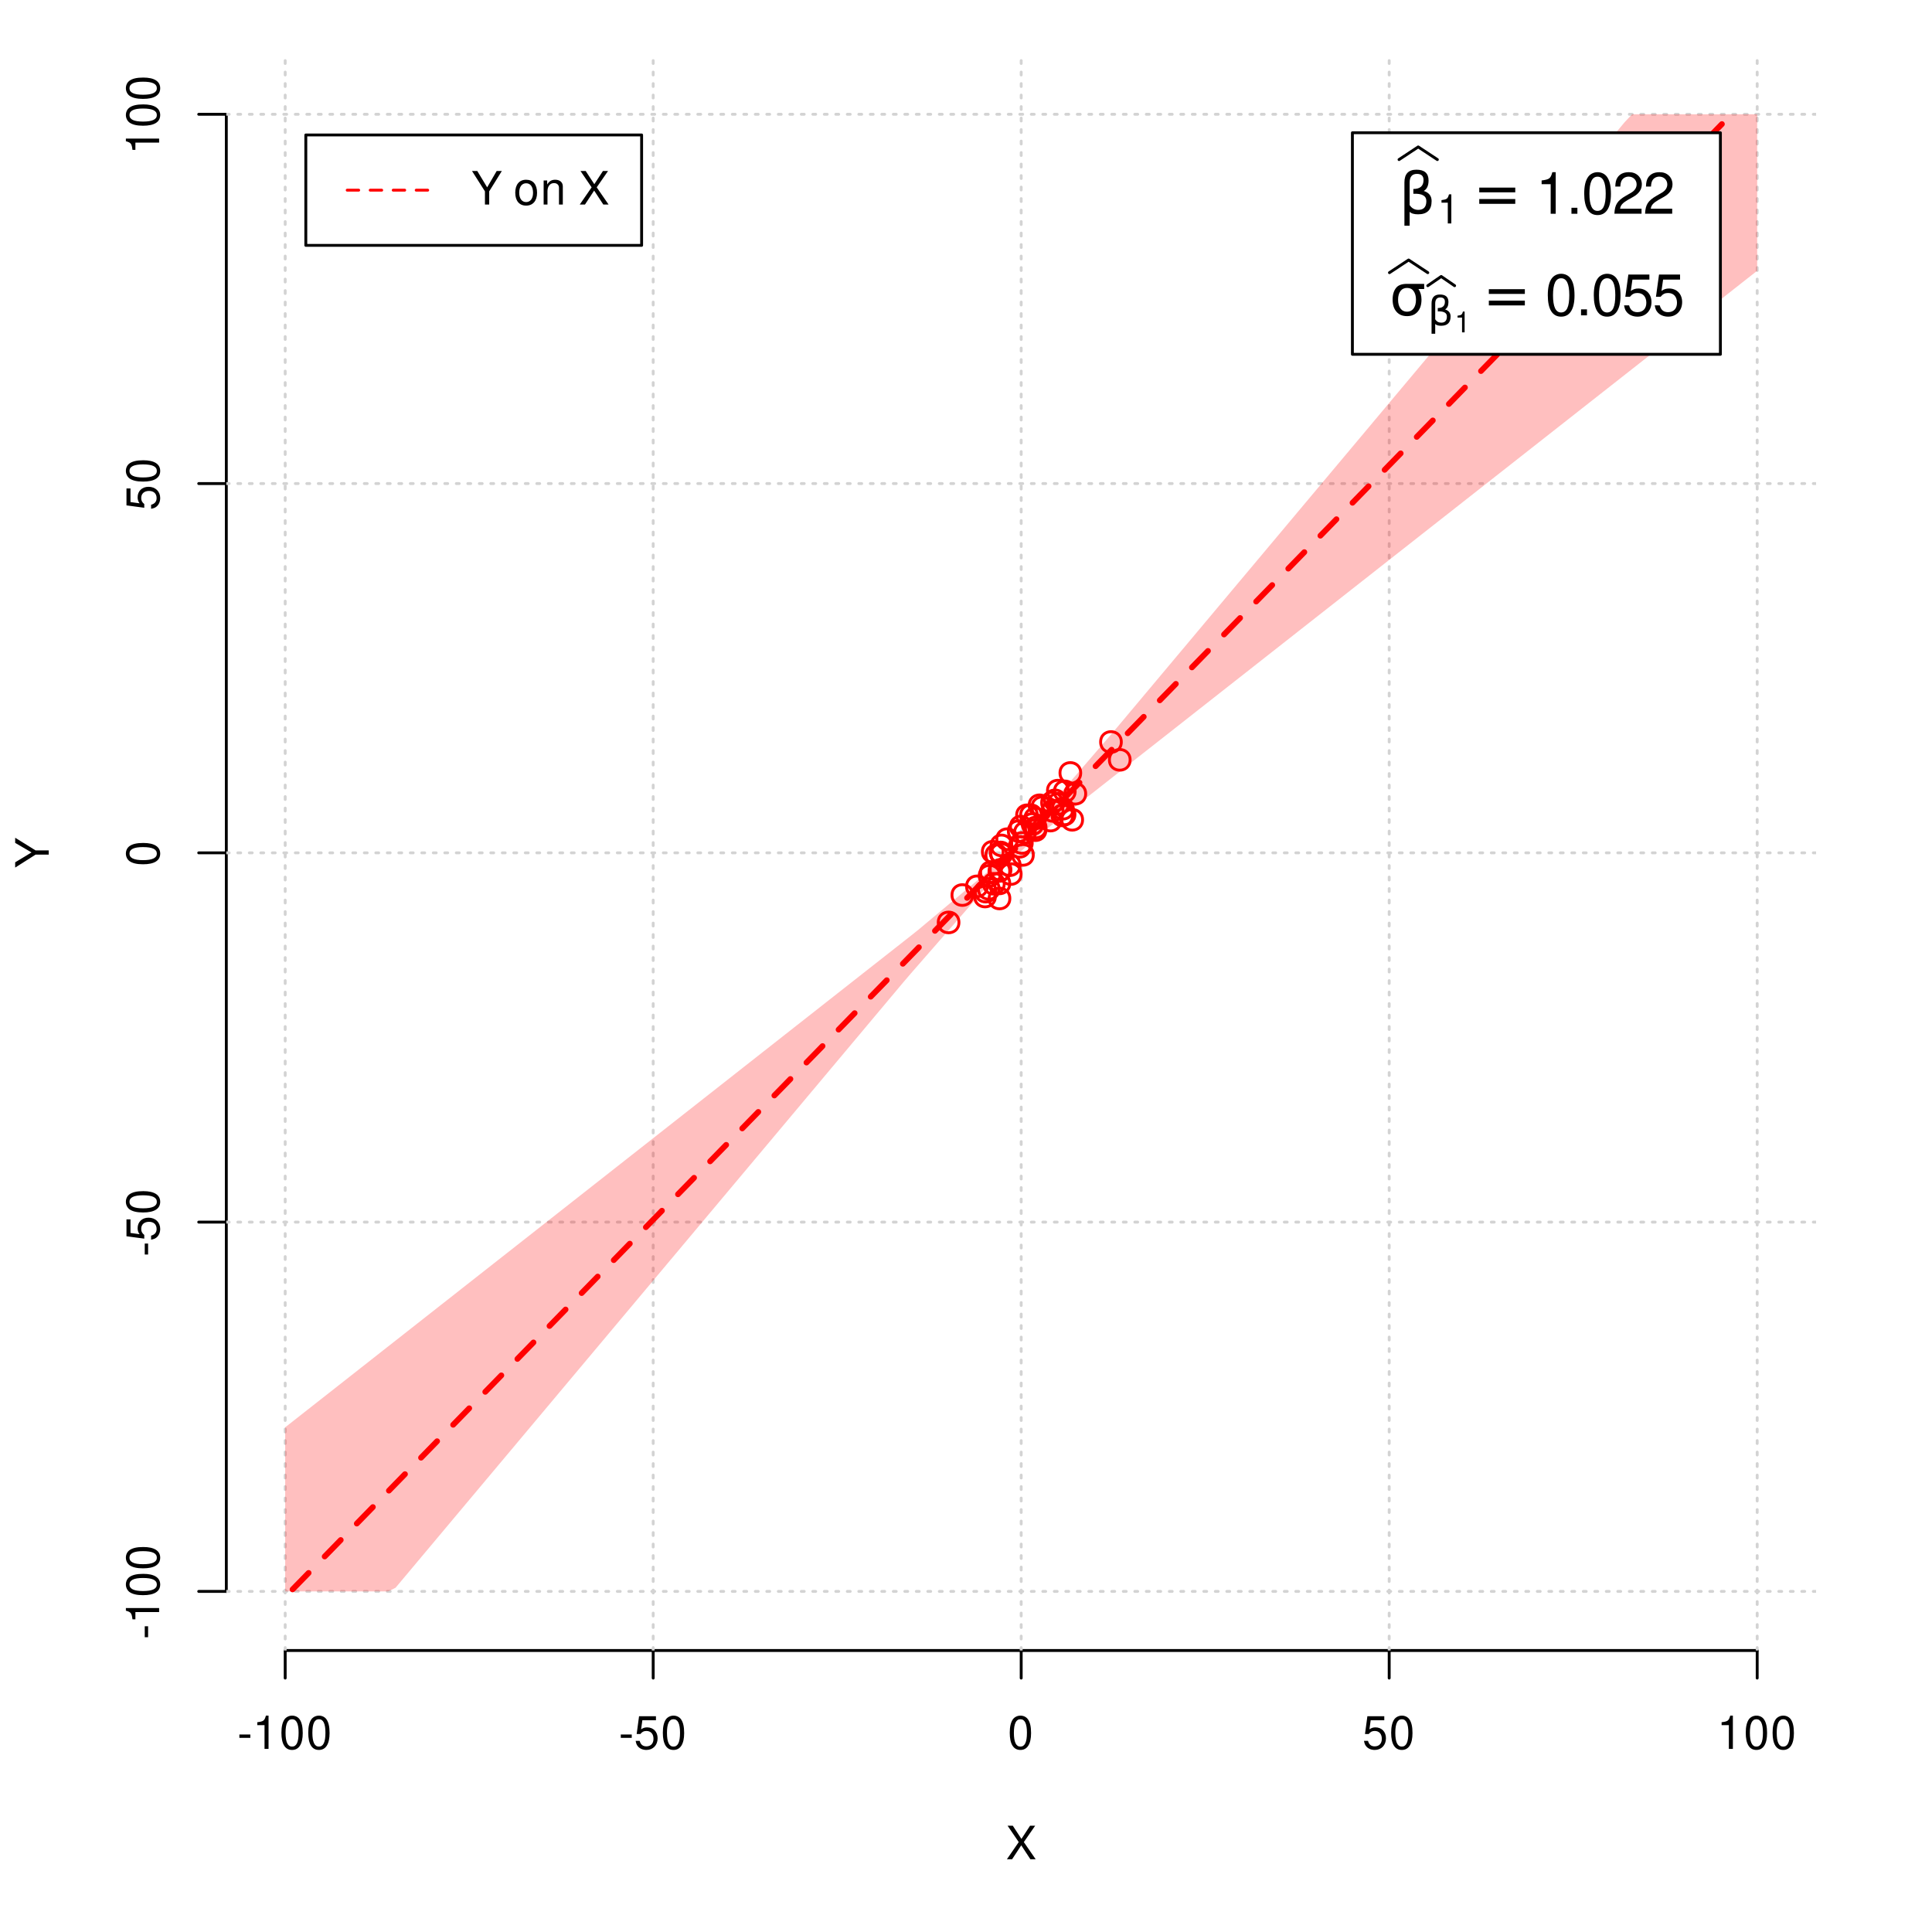 <?xml version="1.0" encoding="UTF-8"?>
<svg xmlns="http://www.w3.org/2000/svg" xmlns:xlink="http://www.w3.org/1999/xlink" width="504pt" height="504pt" viewBox="0 0 504 504" version="1.1">
<defs>
<g>
<symbol overflow="visible" id="glyph0-0">
<path style="stroke:none;" d=""/>
</symbol>
<symbol overflow="visible" id="glyph0-1">
<path style="stroke:none;" d="M 4.688 -4.484 L 7.641 -8.75 L 6.312 -8.75 L 4.062 -5.312 L 1.812 -8.75 L 0.453 -8.75 L 3.359 -4.484 L 0.266 0 L 1.625 0 L 4.016 -3.641 L 6.406 0 L 7.781 0 Z M 4.688 -4.484 "/>
</symbol>
<symbol overflow="visible" id="glyph0-2">
<path style="stroke:none;" d="M 3.406 -3.75 L 0.547 -3.75 L 0.547 -2.875 L 3.406 -2.875 Z M 3.406 -3.75 "/>
</symbol>
<symbol overflow="visible" id="glyph0-3">
<path style="stroke:none;" d="M 3.109 -6.188 L 3.109 0 L 4.156 0 L 4.156 -8.672 L 3.469 -8.672 C 3.094 -7.344 2.859 -7.156 1.219 -6.953 L 1.219 -6.188 Z M 3.109 -6.188 "/>
</symbol>
<symbol overflow="visible" id="glyph0-4">
<path style="stroke:none;" d="M 3.297 -8.672 C 2.516 -8.672 1.781 -8.312 1.344 -7.734 C 0.797 -6.953 0.516 -5.812 0.516 -4.203 C 0.516 -1.266 1.469 0.281 3.297 0.281 C 5.094 0.281 6.078 -1.266 6.078 -4.125 C 6.078 -5.812 5.812 -6.938 5.25 -7.734 C 4.812 -8.328 4.109 -8.672 3.297 -8.672 Z M 3.297 -7.734 C 4.438 -7.734 5 -6.578 5 -4.219 C 5 -1.75 4.453 -0.594 3.281 -0.594 C 2.156 -0.594 1.594 -1.797 1.594 -4.188 C 1.594 -6.578 2.156 -7.734 3.297 -7.734 Z M 3.297 -7.734 "/>
</symbol>
<symbol overflow="visible" id="glyph0-5">
<path style="stroke:none;" d="M 5.719 -8.516 L 1.312 -8.516 L 0.688 -3.875 L 1.656 -3.875 C 2.141 -4.469 2.562 -4.672 3.234 -4.672 C 4.375 -4.672 5.078 -3.891 5.078 -2.625 C 5.078 -1.406 4.375 -0.656 3.219 -0.656 C 2.297 -0.656 1.734 -1.125 1.469 -2.094 L 0.422 -2.094 C 0.562 -1.391 0.688 -1.062 0.938 -0.75 C 1.422 -0.094 2.281 0.281 3.234 0.281 C 4.953 0.281 6.156 -0.969 6.156 -2.766 C 6.156 -4.453 5.047 -5.609 3.406 -5.609 C 2.812 -5.609 2.328 -5.453 1.844 -5.094 L 2.172 -7.469 L 5.719 -7.469 Z M 5.719 -8.516 "/>
</symbol>
<symbol overflow="visible" id="glyph0-6">
<path style="stroke:none;" d="M 4.641 -3.438 L 7.938 -8.75 L 6.594 -8.75 L 4.109 -4.484 L 1.531 -8.75 L 0.156 -8.75 L 3.531 -3.438 L 3.531 0 L 4.641 0 Z M 4.641 -3.438 "/>
</symbol>
<symbol overflow="visible" id="glyph0-7">
<path style="stroke:none;" d=""/>
</symbol>
<symbol overflow="visible" id="glyph0-8">
<path style="stroke:none;" d="M 3.266 -6.469 C 1.484 -6.469 0.438 -5.203 0.438 -3.094 C 0.438 -0.969 1.484 0.281 3.281 0.281 C 5.047 0.281 6.125 -0.984 6.125 -3.047 C 6.125 -5.234 5.094 -6.469 3.266 -6.469 Z M 3.281 -5.547 C 4.406 -5.547 5.078 -4.625 5.078 -3.062 C 5.078 -1.578 4.375 -0.641 3.281 -0.641 C 2.156 -0.641 1.469 -1.578 1.469 -3.094 C 1.469 -4.625 2.156 -5.547 3.281 -5.547 Z M 3.281 -5.547 "/>
</symbol>
<symbol overflow="visible" id="glyph0-9">
<path style="stroke:none;" d="M 0.844 -6.281 L 0.844 0 L 1.844 0 L 1.844 -3.469 C 1.844 -4.75 2.516 -5.594 3.547 -5.594 C 4.344 -5.594 4.844 -5.109 4.844 -4.359 L 4.844 0 L 5.844 0 L 5.844 -4.75 C 5.844 -5.797 5.062 -6.469 3.859 -6.469 C 2.922 -6.469 2.312 -6.109 1.766 -5.234 L 1.766 -6.281 Z M 0.844 -6.281 "/>
</symbol>
<symbol overflow="visible" id="glyph1-0">
<path style="stroke:none;" d=""/>
</symbol>
<symbol overflow="visible" id="glyph1-1">
<path style="stroke:none;" d="M -3.438 -4.641 L -8.75 -7.938 L -8.75 -6.594 L -4.484 -4.109 L -8.75 -1.531 L -8.75 -0.156 L -3.438 -3.531 L 0 -3.531 L 0 -4.641 Z M -3.438 -4.641 "/>
</symbol>
<symbol overflow="visible" id="glyph1-2">
<path style="stroke:none;" d="M -3.75 -3.406 L -3.75 -0.547 L -2.875 -0.547 L -2.875 -3.406 Z M -3.75 -3.406 "/>
</symbol>
<symbol overflow="visible" id="glyph1-3">
<path style="stroke:none;" d="M -6.188 -3.109 L 0 -3.109 L 0 -4.156 L -8.672 -4.156 L -8.672 -3.469 C -7.344 -3.094 -7.156 -2.859 -6.953 -1.219 L -6.188 -1.219 Z M -6.188 -3.109 "/>
</symbol>
<symbol overflow="visible" id="glyph1-4">
<path style="stroke:none;" d="M -8.672 -3.297 C -8.672 -2.516 -8.312 -1.781 -7.734 -1.344 C -6.953 -0.797 -5.812 -0.516 -4.203 -0.516 C -1.266 -0.516 0.281 -1.469 0.281 -3.297 C 0.281 -5.094 -1.266 -6.078 -4.125 -6.078 C -5.812 -6.078 -6.938 -5.812 -7.734 -5.25 C -8.328 -4.812 -8.672 -4.109 -8.672 -3.297 Z M -7.734 -3.297 C -7.734 -4.438 -6.578 -5 -4.219 -5 C -1.75 -5 -0.594 -4.453 -0.594 -3.281 C -0.594 -2.156 -1.797 -1.594 -4.188 -1.594 C -6.578 -1.594 -7.734 -2.156 -7.734 -3.297 Z M -7.734 -3.297 "/>
</symbol>
<symbol overflow="visible" id="glyph1-5">
<path style="stroke:none;" d="M -8.516 -5.719 L -8.516 -1.312 L -3.875 -0.688 L -3.875 -1.656 C -4.469 -2.141 -4.672 -2.562 -4.672 -3.234 C -4.672 -4.375 -3.891 -5.078 -2.625 -5.078 C -1.406 -5.078 -0.656 -4.375 -0.656 -3.219 C -0.656 -2.297 -1.125 -1.734 -2.094 -1.469 L -2.094 -0.422 C -1.391 -0.562 -1.062 -0.688 -0.75 -0.938 C -0.094 -1.422 0.281 -2.281 0.281 -3.234 C 0.281 -4.953 -0.969 -6.156 -2.766 -6.156 C -4.453 -6.156 -5.609 -5.047 -5.609 -3.406 C -5.609 -2.812 -5.453 -2.328 -5.094 -1.844 L -7.469 -2.172 L -7.469 -5.719 Z M -8.516 -5.719 "/>
</symbol>
<symbol overflow="visible" id="glyph2-0">
<path style="stroke:none;" d="M 0.75 2.656 L 0.75 -10.578 L 8.25 -10.578 L 8.25 2.656 Z M 1.594 1.812 L 7.406 1.812 L 7.406 -9.734 L 1.594 -9.734 Z M 1.594 1.812 "/>
</symbol>
<symbol overflow="visible" id="glyph2-1">
<path style="stroke:none;" d="M 2.766 -0.5 L 2.766 3.125 L 1.406 3.125 L 1.406 -8.156 C 1.406 -10.375 2.445 -11.484 4.531 -11.484 C 6.645 -11.484 7.703 -10.547 7.703 -8.672 C 7.703 -7.336 7.285 -6.426 6.453 -5.938 C 7.816 -5.5 8.5 -4.625 8.5 -3.312 C 8.5 -1 7.32 0.156 4.969 0.156 C 3.926 0.156 3.191 -0.062 2.766 -0.5 Z M 2.766 -2.266 C 3.305 -1.422 4.055 -1 5.016 -1 C 6.422 -1 7.125 -1.766 7.125 -3.297 C 7.125 -4.672 5.992 -5.305 3.734 -5.203 L 3.734 -6.453 C 5.504 -6.453 6.391 -7.234 6.391 -8.797 C 6.391 -9.859 5.816 -10.391 4.672 -10.391 C 3.398 -10.391 2.766 -9.629 2.766 -8.109 Z M 2.766 -2.266 "/>
</symbol>
<symbol overflow="visible" id="glyph2-2">
<path style="stroke:none;" d="M 1.594 -6.812 L 10.984 -6.812 L 10.984 -5.578 L 1.594 -5.578 Z M 1.594 -3.828 L 10.984 -3.828 L 10.984 -2.578 L 1.594 -2.578 Z M 1.594 -3.828 "/>
</symbol>
<symbol overflow="visible" id="glyph2-3">
<path style="stroke:none;" d="M 4.594 -7.141 C 3.852 -7.141 3.281 -6.867 2.875 -6.328 C 2.457 -5.766 2.25 -5.02 2.25 -4.094 C 2.25 -3.113 2.457 -2.344 2.875 -1.781 C 3.289 -1.219 3.863 -0.938 4.594 -0.938 C 5.312 -0.938 5.879 -1.219 6.297 -1.781 C 6.711 -2.344 6.922 -3.113 6.922 -4.094 C 6.922 -4.988 6.711 -5.734 6.297 -6.328 C 5.91 -6.867 5.344 -7.141 4.594 -7.141 Z M 4.594 -8.203 L 9.062 -8.203 L 9.062 -6.859 L 7.562 -6.859 C 8.094 -6.098 8.359 -5.176 8.359 -4.094 C 8.359 -2.75 8.023 -1.695 7.359 -0.938 C 6.68 -0.164 5.758 0.219 4.594 0.219 C 3.414 0.219 2.492 -0.164 1.828 -0.938 C 1.16 -1.695 0.828 -2.75 0.828 -4.094 C 0.828 -5.445 1.16 -6.504 1.828 -7.266 C 2.379 -7.891 3.301 -8.203 4.594 -8.203 Z M 4.594 -8.203 "/>
</symbol>
<symbol overflow="visible" id="glyph3-0">
<path style="stroke:none;" d=""/>
</symbol>
<symbol overflow="visible" id="glyph3-1">
<path style="stroke:none;" d="M 2.719 -5.406 L 2.719 0 L 3.641 0 L 3.641 -7.594 L 3.031 -7.594 C 2.703 -6.422 2.5 -6.266 1.078 -6.078 L 1.078 -5.406 Z M 2.719 -5.406 "/>
</symbol>
<symbol overflow="visible" id="glyph4-0">
<path style="stroke:none;" d=""/>
</symbol>
<symbol overflow="visible" id="glyph4-1">
<path style="stroke:none;" d="M 3.891 -7.719 L 3.891 0 L 5.203 0 L 5.203 -10.844 L 4.328 -10.844 C 3.875 -9.188 3.562 -8.953 1.531 -8.688 L 1.531 -7.719 Z M 3.891 -7.719 "/>
</symbol>
<symbol overflow="visible" id="glyph4-2">
<path style="stroke:none;" d="M 2.859 -1.562 L 1.312 -1.562 L 1.312 0 L 2.859 0 Z M 2.859 -1.562 "/>
</symbol>
<symbol overflow="visible" id="glyph4-3">
<path style="stroke:none;" d="M 4.125 -10.844 C 3.141 -10.844 2.234 -10.391 1.688 -9.656 C 0.984 -8.703 0.641 -7.266 0.641 -5.25 C 0.641 -1.594 1.844 0.344 4.125 0.344 C 6.375 0.344 7.609 -1.594 7.609 -5.156 C 7.609 -7.266 7.281 -8.672 6.562 -9.656 C 6.016 -10.406 5.125 -10.844 4.125 -10.844 Z M 4.125 -9.672 C 5.547 -9.672 6.25 -8.219 6.25 -5.281 C 6.25 -2.188 5.562 -0.75 4.094 -0.75 C 2.703 -0.75 2 -2.25 2 -5.234 C 2 -8.219 2.703 -9.672 4.125 -9.672 Z M 4.125 -9.672 "/>
</symbol>
<symbol overflow="visible" id="glyph4-4">
<path style="stroke:none;" d="M 7.594 -1.312 L 2 -1.312 C 2.125 -2.203 2.609 -2.781 3.922 -3.562 L 5.422 -4.406 C 6.906 -5.234 7.672 -6.344 7.672 -7.688 C 7.672 -8.578 7.312 -9.422 6.672 -10 C 6.047 -10.578 5.266 -10.844 4.266 -10.844 C 2.906 -10.844 1.906 -10.359 1.312 -9.438 C 0.938 -8.859 0.781 -8.188 0.75 -7.094 L 2.062 -7.094 C 2.109 -7.828 2.203 -8.266 2.391 -8.625 C 2.734 -9.281 3.422 -9.688 4.219 -9.688 C 5.422 -9.688 6.312 -8.812 6.312 -7.656 C 6.312 -6.781 5.812 -6.031 4.875 -5.484 L 3.5 -4.688 C 1.281 -3.406 0.625 -2.391 0.516 -0.016 L 7.594 -0.016 Z M 7.594 -1.312 "/>
</symbol>
<symbol overflow="visible" id="glyph4-5">
<path style="stroke:none;" d="M 7.141 -10.641 L 1.656 -10.641 L 0.859 -4.844 L 2.062 -4.844 C 2.688 -5.578 3.188 -5.828 4.031 -5.828 C 5.453 -5.828 6.344 -4.859 6.344 -3.281 C 6.344 -1.75 5.453 -0.828 4.016 -0.828 C 2.859 -0.828 2.156 -1.406 1.844 -2.609 L 0.531 -2.609 C 0.703 -1.734 0.859 -1.312 1.172 -0.938 C 1.766 -0.125 2.844 0.344 4.047 0.344 C 6.188 0.344 7.688 -1.219 7.688 -3.469 C 7.688 -5.562 6.297 -7 4.266 -7 C 3.516 -7 2.906 -6.812 2.297 -6.359 L 2.719 -9.328 L 7.141 -9.328 Z M 7.141 -10.641 "/>
</symbol>
<symbol overflow="visible" id="glyph5-0">
<path style="stroke:none;" d="M 0.516 1.859 L 0.516 -7.406 L 5.766 -7.406 L 5.766 1.859 Z M 1.109 1.266 L 5.188 1.266 L 5.188 -6.812 L 1.109 -6.812 Z M 1.109 1.266 "/>
</symbol>
<symbol overflow="visible" id="glyph5-1">
<path style="stroke:none;" d="M 1.938 -0.359 L 1.938 2.188 L 0.984 2.188 L 0.984 -5.703 C 0.984 -7.266 1.711 -8.047 3.172 -8.047 C 4.648 -8.047 5.391 -7.391 5.391 -6.078 C 5.391 -5.141 5.098 -4.5 4.516 -4.156 C 5.473 -3.844 5.953 -3.234 5.953 -2.328 C 5.953 -0.703 5.125 0.109 3.469 0.109 C 2.75 0.109 2.238 -0.047 1.938 -0.359 Z M 1.938 -1.578 C 2.312 -0.992 2.836 -0.703 3.516 -0.703 C 4.492 -0.703 4.984 -1.238 4.984 -2.312 C 4.984 -3.27 4.191 -3.711 2.609 -3.641 L 2.609 -4.516 C 3.848 -4.516 4.469 -5.062 4.469 -6.156 C 4.469 -6.906 4.066 -7.281 3.266 -7.281 C 2.379 -7.281 1.938 -6.742 1.938 -5.672 Z M 1.938 -1.578 "/>
</symbol>
<symbol overflow="visible" id="glyph6-0">
<path style="stroke:none;" d=""/>
</symbol>
<symbol overflow="visible" id="glyph6-1">
<path style="stroke:none;" d="M 1.938 -3.859 L 1.938 0 L 2.609 0 L 2.609 -5.422 L 2.172 -5.422 C 1.938 -4.594 1.781 -4.484 0.766 -4.344 L 0.766 -3.859 Z M 1.938 -3.859 "/>
</symbol>
</g>
<clipPath id="clip1">
  <path d="M 74 14.398 L 75 14.398 L 75 430.559 L 74 430.559 Z M 74 14.398 "/>
</clipPath>
<clipPath id="clip2">
  <path d="M 170 14.398 L 171 14.398 L 171 430.559 L 170 430.559 Z M 170 14.398 "/>
</clipPath>
<clipPath id="clip3">
  <path d="M 266 14.398 L 267 14.398 L 267 430.559 L 266 430.559 Z M 266 14.398 "/>
</clipPath>
<clipPath id="clip4">
  <path d="M 362 14.398 L 363 14.398 L 363 430.559 L 362 430.559 Z M 362 14.398 "/>
</clipPath>
<clipPath id="clip5">
  <path d="M 458 14.398 L 459 14.398 L 459 430.559 L 458 430.559 Z M 458 14.398 "/>
</clipPath>
<clipPath id="clip6">
  <path d="M 59.039 414 L 473.758 414 L 473.758 416 L 59.039 416 Z M 59.039 414 "/>
</clipPath>
<clipPath id="clip7">
  <path d="M 59.039 318 L 473.758 318 L 473.758 320 L 59.039 320 Z M 59.039 318 "/>
</clipPath>
<clipPath id="clip8">
  <path d="M 59.039 222 L 473.758 222 L 473.758 223 L 59.039 223 Z M 59.039 222 "/>
</clipPath>
<clipPath id="clip9">
  <path d="M 59.039 125 L 473.758 125 L 473.758 127 L 59.039 127 Z M 59.039 125 "/>
</clipPath>
<clipPath id="clip10">
  <path d="M 59.039 29 L 473.758 29 L 473.758 31 L 59.039 31 Z M 59.039 29 "/>
</clipPath>
</defs>
<g id="surface1231">
<rect x="0" y="0" width="504" height="504" style="fill:rgb(100%,100%,100%);fill-opacity:1;stroke:none;"/>
<g style="fill:rgb(0%,0%,0%);fill-opacity:1;">
  <use xlink:href="#glyph0-1" x="262.398" y="485.029"/>
</g>
<g style="fill:rgb(0%,0%,0%);fill-opacity:1;">
  <use xlink:href="#glyph1-1" x="12.709" y="226.48"/>
</g>
<path style="fill:none;stroke-width:0.75;stroke-linecap:round;stroke-linejoin:round;stroke:rgb(0%,0%,0%);stroke-opacity:1;stroke-miterlimit:10;" d="M 74.398 430.559 L 458.398 430.559 "/>
<path style="fill:none;stroke-width:0.75;stroke-linecap:round;stroke-linejoin:round;stroke:rgb(0%,0%,0%);stroke-opacity:1;stroke-miterlimit:10;" d="M 74.398 430.559 L 74.398 437.762 "/>
<path style="fill:none;stroke-width:0.75;stroke-linecap:round;stroke-linejoin:round;stroke:rgb(0%,0%,0%);stroke-opacity:1;stroke-miterlimit:10;" d="M 170.398 430.559 L 170.398 437.762 "/>
<path style="fill:none;stroke-width:0.75;stroke-linecap:round;stroke-linejoin:round;stroke:rgb(0%,0%,0%);stroke-opacity:1;stroke-miterlimit:10;" d="M 266.398 430.559 L 266.398 437.762 "/>
<path style="fill:none;stroke-width:0.75;stroke-linecap:round;stroke-linejoin:round;stroke:rgb(0%,0%,0%);stroke-opacity:1;stroke-miterlimit:10;" d="M 362.398 430.559 L 362.398 437.762 "/>
<path style="fill:none;stroke-width:0.75;stroke-linecap:round;stroke-linejoin:round;stroke:rgb(0%,0%,0%);stroke-opacity:1;stroke-miterlimit:10;" d="M 458.398 430.559 L 458.398 437.762 "/>
<g style="fill:rgb(0%,0%,0%);fill-opacity:1;">
  <use xlink:href="#glyph0-2" x="61.898" y="456.229"/>
  <use xlink:href="#glyph0-3" x="65.898" y="456.229"/>
  <use xlink:href="#glyph0-4" x="72.898" y="456.229"/>
  <use xlink:href="#glyph0-4" x="79.898" y="456.229"/>
</g>
<g style="fill:rgb(0%,0%,0%);fill-opacity:1;">
  <use xlink:href="#glyph0-2" x="161.398" y="456.229"/>
  <use xlink:href="#glyph0-5" x="165.398" y="456.229"/>
  <use xlink:href="#glyph0-4" x="172.398" y="456.229"/>
</g>
<g style="fill:rgb(0%,0%,0%);fill-opacity:1;">
  <use xlink:href="#glyph0-4" x="262.898" y="456.229"/>
</g>
<g style="fill:rgb(0%,0%,0%);fill-opacity:1;">
  <use xlink:href="#glyph0-5" x="355.398" y="456.229"/>
  <use xlink:href="#glyph0-4" x="362.398" y="456.229"/>
</g>
<g style="fill:rgb(0%,0%,0%);fill-opacity:1;">
  <use xlink:href="#glyph0-3" x="447.898" y="456.229"/>
  <use xlink:href="#glyph0-4" x="454.898" y="456.229"/>
  <use xlink:href="#glyph0-4" x="461.898" y="456.229"/>
</g>
<path style="fill:none;stroke-width:0.75;stroke-linecap:round;stroke-linejoin:round;stroke:rgb(0%,0%,0%);stroke-opacity:1;stroke-miterlimit:10;" d="M 59.039 415.148 L 59.039 29.812 "/>
<path style="fill:none;stroke-width:0.75;stroke-linecap:round;stroke-linejoin:round;stroke:rgb(0%,0%,0%);stroke-opacity:1;stroke-miterlimit:10;" d="M 59.039 415.148 L 51.84 415.148 "/>
<path style="fill:none;stroke-width:0.75;stroke-linecap:round;stroke-linejoin:round;stroke:rgb(0%,0%,0%);stroke-opacity:1;stroke-miterlimit:10;" d="M 59.039 318.812 L 51.84 318.812 "/>
<path style="fill:none;stroke-width:0.75;stroke-linecap:round;stroke-linejoin:round;stroke:rgb(0%,0%,0%);stroke-opacity:1;stroke-miterlimit:10;" d="M 59.039 222.48 L 51.84 222.48 "/>
<path style="fill:none;stroke-width:0.75;stroke-linecap:round;stroke-linejoin:round;stroke:rgb(0%,0%,0%);stroke-opacity:1;stroke-miterlimit:10;" d="M 59.039 126.148 L 51.84 126.148 "/>
<path style="fill:none;stroke-width:0.75;stroke-linecap:round;stroke-linejoin:round;stroke:rgb(0%,0%,0%);stroke-opacity:1;stroke-miterlimit:10;" d="M 59.039 29.812 L 51.84 29.812 "/>
<g style="fill:rgb(0%,0%,0%);fill-opacity:1;">
  <use xlink:href="#glyph1-2" x="41.51" y="427.648"/>
  <use xlink:href="#glyph1-3" x="41.51" y="423.648"/>
  <use xlink:href="#glyph1-4" x="41.51" y="416.648"/>
  <use xlink:href="#glyph1-4" x="41.51" y="409.648"/>
</g>
<g style="fill:rgb(0%,0%,0%);fill-opacity:1;">
  <use xlink:href="#glyph1-2" x="41.51" y="327.812"/>
  <use xlink:href="#glyph1-5" x="41.51" y="323.812"/>
  <use xlink:href="#glyph1-4" x="41.51" y="316.812"/>
</g>
<g style="fill:rgb(0%,0%,0%);fill-opacity:1;">
  <use xlink:href="#glyph1-4" x="41.51" y="225.98"/>
</g>
<g style="fill:rgb(0%,0%,0%);fill-opacity:1;">
  <use xlink:href="#glyph1-5" x="41.51" y="133.148"/>
  <use xlink:href="#glyph1-4" x="41.51" y="126.148"/>
</g>
<g style="fill:rgb(0%,0%,0%);fill-opacity:1;">
  <use xlink:href="#glyph1-3" x="41.51" y="40.312"/>
  <use xlink:href="#glyph1-4" x="41.51" y="33.312"/>
  <use xlink:href="#glyph1-4" x="41.51" y="26.312"/>
</g>
<g clip-path="url(#clip1)" clip-rule="nonzero">
<path style="fill:none;stroke-width:0.75;stroke-linecap:round;stroke-linejoin:round;stroke:rgb(82.745%,82.745%,82.745%);stroke-opacity:1;stroke-dasharray:0.75,2.25;stroke-miterlimit:10;" d="M 74.398 430.559 L 74.398 14.398 "/>
</g>
<g clip-path="url(#clip2)" clip-rule="nonzero">
<path style="fill:none;stroke-width:0.75;stroke-linecap:round;stroke-linejoin:round;stroke:rgb(82.745%,82.745%,82.745%);stroke-opacity:1;stroke-dasharray:0.75,2.25;stroke-miterlimit:10;" d="M 170.398 430.559 L 170.398 14.398 "/>
</g>
<g clip-path="url(#clip3)" clip-rule="nonzero">
<path style="fill:none;stroke-width:0.75;stroke-linecap:round;stroke-linejoin:round;stroke:rgb(82.745%,82.745%,82.745%);stroke-opacity:1;stroke-dasharray:0.75,2.25;stroke-miterlimit:10;" d="M 266.398 430.559 L 266.398 14.398 "/>
</g>
<g clip-path="url(#clip4)" clip-rule="nonzero">
<path style="fill:none;stroke-width:0.75;stroke-linecap:round;stroke-linejoin:round;stroke:rgb(82.745%,82.745%,82.745%);stroke-opacity:1;stroke-dasharray:0.75,2.25;stroke-miterlimit:10;" d="M 362.398 430.559 L 362.398 14.398 "/>
</g>
<g clip-path="url(#clip5)" clip-rule="nonzero">
<path style="fill:none;stroke-width:0.75;stroke-linecap:round;stroke-linejoin:round;stroke:rgb(82.745%,82.745%,82.745%);stroke-opacity:1;stroke-dasharray:0.75,2.25;stroke-miterlimit:10;" d="M 458.398 430.559 L 458.398 14.398 "/>
</g>
<g clip-path="url(#clip6)" clip-rule="nonzero">
<path style="fill:none;stroke-width:0.75;stroke-linecap:round;stroke-linejoin:round;stroke:rgb(82.745%,82.745%,82.745%);stroke-opacity:1;stroke-dasharray:0.75,2.25;stroke-miterlimit:10;" d="M 59.039 415.148 L 473.762 415.148 "/>
</g>
<g clip-path="url(#clip7)" clip-rule="nonzero">
<path style="fill:none;stroke-width:0.75;stroke-linecap:round;stroke-linejoin:round;stroke:rgb(82.745%,82.745%,82.745%);stroke-opacity:1;stroke-dasharray:0.75,2.25;stroke-miterlimit:10;" d="M 59.039 318.812 L 473.762 318.812 "/>
</g>
<g clip-path="url(#clip8)" clip-rule="nonzero">
<path style="fill:none;stroke-width:0.75;stroke-linecap:round;stroke-linejoin:round;stroke:rgb(82.745%,82.745%,82.745%);stroke-opacity:1;stroke-dasharray:0.75,2.25;stroke-miterlimit:10;" d="M 59.039 222.48 L 473.762 222.48 "/>
</g>
<g clip-path="url(#clip9)" clip-rule="nonzero">
<path style="fill:none;stroke-width:0.75;stroke-linecap:round;stroke-linejoin:round;stroke:rgb(82.745%,82.745%,82.745%);stroke-opacity:1;stroke-dasharray:0.75,2.25;stroke-miterlimit:10;" d="M 59.039 126.148 L 473.762 126.148 "/>
</g>
<g clip-path="url(#clip10)" clip-rule="nonzero">
<path style="fill:none;stroke-width:0.75;stroke-linecap:round;stroke-linejoin:round;stroke:rgb(82.745%,82.745%,82.745%);stroke-opacity:1;stroke-dasharray:0.75,2.25;stroke-miterlimit:10;" d="M 59.039 29.812 L 473.762 29.812 "/>
</g>
<path style=" stroke:none;fill-rule:nonzero;fill:rgb(100%,0%,0%);fill-opacity:0.251;" d="M 74.398 415.148 L 74.398 372.344 L 76.32 370.836 L 78.238 369.324 L 80.16 367.816 L 82.078 366.309 L 85.922 363.293 L 87.84 361.785 L 89.762 360.273 L 91.68 358.766 L 93.602 357.258 L 95.52 355.75 L 97.441 354.242 L 99.359 352.73 L 101.281 351.223 L 103.199 349.715 L 105.121 348.207 L 107.039 346.699 L 108.961 345.191 L 110.879 343.68 L 112.801 342.172 L 114.719 340.664 L 116.641 339.156 L 118.559 337.648 L 120.48 336.137 L 122.398 334.629 L 124.32 333.121 L 126.238 331.613 L 128.16 330.105 L 130.078 328.598 L 132 327.086 L 133.922 325.578 L 135.84 324.07 L 137.762 322.562 L 139.68 321.055 L 141.602 319.543 L 143.52 318.035 L 145.441 316.527 L 147.359 315.02 L 149.281 313.512 L 151.199 312 L 153.121 310.492 L 155.039 308.984 L 156.961 307.477 L 158.879 305.969 L 160.801 304.461 L 162.719 302.949 L 164.641 301.441 L 166.559 299.934 L 168.48 298.426 L 170.398 296.918 L 172.32 295.406 L 174.238 293.898 L 176.16 292.391 L 178.078 290.883 L 181.922 287.867 L 183.84 286.355 L 185.762 284.848 L 187.68 283.34 L 189.602 281.832 L 191.52 280.324 L 193.441 278.812 L 195.359 277.305 L 197.281 275.797 L 199.199 274.289 L 201.121 272.781 L 203.039 271.273 L 204.961 269.762 L 206.879 268.254 L 208.801 266.746 L 210.719 265.238 L 212.641 263.73 L 214.559 262.219 L 216.48 260.711 L 218.398 259.203 L 220.32 257.695 L 222.238 256.188 L 224.16 254.676 L 226.078 253.168 L 229.922 250.152 L 231.84 248.645 L 233.762 247.137 L 235.68 245.625 L 237.602 244.117 L 239.52 242.586 L 241.441 240.98 L 243.359 239.375 L 245.281 237.77 L 247.199 236.164 L 249.121 234.559 L 251.039 232.953 L 252.961 231.348 L 254.879 229.742 L 256.801 228.137 L 258.719 226.531 L 260.641 224.656 L 262.559 222.758 L 264.48 220.863 L 266.398 218.777 L 268.32 216.551 L 270.238 214.324 L 272.16 212.102 L 274.078 209.875 L 277.922 205.422 L 279.84 203.195 L 281.762 200.973 L 283.68 198.746 L 285.602 196.52 L 287.52 194.293 L 289.441 192.07 L 291.359 189.824 L 293.281 187.531 L 295.199 185.242 L 297.121 182.953 L 299.039 180.664 L 300.961 178.375 L 302.879 176.086 L 304.801 173.797 L 306.719 171.508 L 308.641 169.219 L 310.559 166.93 L 312.48 164.641 L 314.398 162.348 L 316.32 160.059 L 318.238 157.77 L 320.16 155.48 L 322.078 153.191 L 325.922 148.613 L 327.84 146.324 L 329.762 144.035 L 331.68 141.746 L 333.602 139.457 L 335.52 137.168 L 337.441 134.875 L 339.359 132.586 L 341.281 130.297 L 343.199 128.008 L 345.121 125.719 L 347.039 123.43 L 348.961 121.141 L 350.879 118.852 L 352.801 116.562 L 354.719 114.273 L 356.641 111.984 L 358.559 109.691 L 360.48 107.402 L 362.398 105.113 L 364.32 102.824 L 366.238 100.535 L 368.16 98.246 L 370.078 95.957 L 373.922 91.379 L 375.84 89.09 L 377.762 86.801 L 379.68 84.508 L 381.602 82.219 L 383.52 79.93 L 385.441 77.641 L 387.359 75.352 L 389.281 73.062 L 391.199 70.773 L 393.121 68.484 L 395.039 66.195 L 396.961 63.906 L 398.879 61.617 L 400.801 59.328 L 402.719 57.035 L 404.641 54.746 L 406.559 52.457 L 408.48 50.168 L 410.398 47.879 L 412.32 45.59 L 414.238 43.301 L 416.16 41.012 L 418.078 38.723 L 421.922 34.145 L 423.84 31.852 L 425.762 29.812 L 458.398 29.812 L 458.398 70.637 L 456.48 72.145 L 454.559 73.652 L 452.641 75.164 L 450.719 76.672 L 448.801 78.18 L 446.879 79.688 L 444.961 81.195 L 443.039 82.703 L 441.121 84.215 L 439.199 85.723 L 437.281 87.23 L 435.359 88.738 L 433.441 90.246 L 431.52 91.758 L 429.602 93.266 L 427.68 94.773 L 425.762 96.281 L 423.84 97.789 L 421.922 99.301 L 418.078 102.316 L 416.16 103.824 L 414.238 105.332 L 412.32 106.84 L 410.398 108.352 L 408.48 109.859 L 406.559 111.367 L 404.641 112.875 L 402.719 114.383 L 400.801 115.895 L 398.879 117.402 L 396.961 118.91 L 395.039 120.418 L 393.121 121.926 L 391.199 123.434 L 389.281 124.945 L 387.359 126.453 L 385.441 127.961 L 383.52 129.469 L 381.602 130.977 L 379.68 132.488 L 377.762 133.996 L 375.84 135.504 L 373.922 137.012 L 370.078 140.027 L 368.16 141.539 L 366.238 143.047 L 364.32 144.555 L 362.398 146.062 L 360.48 147.57 L 358.559 149.082 L 356.641 150.59 L 354.719 152.098 L 352.801 153.605 L 350.879 155.113 L 348.961 156.625 L 347.039 158.133 L 345.121 159.641 L 343.199 161.148 L 341.281 162.656 L 339.359 164.164 L 337.441 165.676 L 335.52 167.184 L 333.602 168.691 L 331.68 170.199 L 329.762 171.707 L 327.84 173.219 L 325.922 174.727 L 322.078 177.742 L 320.16 179.25 L 318.238 180.758 L 316.32 182.27 L 314.398 183.777 L 312.48 185.285 L 310.559 186.793 L 308.641 188.301 L 306.719 189.812 L 304.801 191.32 L 302.879 192.828 L 300.961 194.336 L 299.039 195.844 L 297.121 197.352 L 295.199 198.863 L 293.281 200.371 L 291.359 201.879 L 289.441 203.387 L 287.52 204.895 L 285.602 206.406 L 283.68 207.914 L 281.762 209.422 L 279.84 210.93 L 277.922 212.438 L 276 213.949 L 274.078 215.457 L 272.16 216.965 L 270.238 218.527 L 268.32 220.25 L 266.398 222.031 L 264.48 223.895 L 262.559 225.777 L 260.641 227.684 L 258.719 229.781 L 256.801 231.98 L 254.879 234.18 L 252.961 236.379 L 251.039 238.578 L 249.121 240.777 L 247.199 242.977 L 245.281 245.172 L 243.359 247.371 L 241.441 249.57 L 239.52 251.77 L 237.602 253.969 L 235.68 256.215 L 233.762 258.504 L 231.84 260.793 L 229.922 263.082 L 226.078 267.66 L 224.16 269.953 L 222.238 272.242 L 220.32 274.531 L 218.398 276.82 L 216.48 279.109 L 214.559 281.398 L 212.641 283.688 L 210.719 285.977 L 208.801 288.266 L 206.879 290.555 L 204.961 292.844 L 203.039 295.137 L 201.121 297.426 L 199.199 299.715 L 197.281 302.004 L 195.359 304.293 L 193.441 306.582 L 191.52 308.871 L 189.602 311.16 L 187.68 313.449 L 185.762 315.738 L 183.84 318.027 L 181.922 320.316 L 180 322.609 L 178.078 324.898 L 176.16 327.188 L 174.238 329.477 L 172.32 331.766 L 170.398 334.055 L 168.48 336.344 L 166.559 338.633 L 164.641 340.922 L 162.719 343.211 L 160.801 345.5 L 158.879 347.793 L 156.961 350.082 L 155.039 352.371 L 153.121 354.66 L 151.199 356.949 L 149.281 359.238 L 147.359 361.527 L 145.441 363.816 L 143.52 366.105 L 141.602 368.395 L 139.68 370.684 L 137.762 372.973 L 135.84 375.266 L 133.922 377.555 L 130.078 382.133 L 128.16 384.422 L 126.238 386.711 L 124.32 389 L 122.398 391.289 L 120.48 393.578 L 118.559 395.867 L 116.641 398.156 L 114.719 400.449 L 112.801 402.738 L 110.879 405.027 L 108.961 407.316 L 107.039 409.605 L 105.121 411.895 L 103.199 414.184 L 101.281 415.148 Z M 74.398 415.148 "/>
<path style="fill:none;stroke-width:0.75;stroke-linecap:round;stroke-linejoin:round;stroke:rgb(100%,0%,0%);stroke-opacity:1;stroke-miterlimit:10;" d="M 263.414 230.461 C 263.414 234.059 258.016 234.059 258.016 230.461 C 258.016 226.859 263.414 226.859 263.414 230.461 "/>
<path style="fill:none;stroke-width:0.75;stroke-linecap:round;stroke-linejoin:round;stroke:rgb(100%,0%,0%);stroke-opacity:1;stroke-miterlimit:10;" d="M 268.668 220.898 C 268.668 224.5 263.266 224.5 263.266 220.898 C 263.266 217.301 268.668 217.301 268.668 220.898 "/>
<path style="fill:none;stroke-width:0.75;stroke-linecap:round;stroke-linejoin:round;stroke:rgb(100%,0%,0%);stroke-opacity:1;stroke-miterlimit:10;" d="M 279.844 212.719 C 279.844 216.316 274.445 216.316 274.445 212.719 C 274.445 209.117 279.844 209.117 279.844 212.719 "/>
<path style="fill:none;stroke-width:0.75;stroke-linecap:round;stroke-linejoin:round;stroke:rgb(100%,0%,0%);stroke-opacity:1;stroke-miterlimit:10;" d="M 272.762 213.5 C 272.762 217.098 267.363 217.098 267.363 213.5 C 267.363 209.898 272.762 209.898 272.762 213.5 "/>
<path style="fill:none;stroke-width:0.75;stroke-linecap:round;stroke-linejoin:round;stroke:rgb(100%,0%,0%);stroke-opacity:1;stroke-miterlimit:10;" d="M 277.312 211.539 C 277.312 215.141 271.914 215.141 271.914 211.539 C 271.914 207.941 277.312 207.941 277.312 211.539 "/>
<path style="fill:none;stroke-width:0.75;stroke-linecap:round;stroke-linejoin:round;stroke:rgb(100%,0%,0%);stroke-opacity:1;stroke-miterlimit:10;" d="M 269.555 223.016 C 269.555 226.617 264.152 226.617 264.152 223.016 C 264.152 219.418 269.555 219.418 269.555 223.016 "/>
<path style="fill:none;stroke-width:0.75;stroke-linecap:round;stroke-linejoin:round;stroke:rgb(100%,0%,0%);stroke-opacity:1;stroke-miterlimit:10;" d="M 283.219 207.055 C 283.219 210.656 277.816 210.656 277.816 207.055 C 277.816 203.457 283.219 203.457 283.219 207.055 "/>
<path style="fill:none;stroke-width:0.75;stroke-linecap:round;stroke-linejoin:round;stroke:rgb(100%,0%,0%);stroke-opacity:1;stroke-miterlimit:10;" d="M 263.91 222.797 C 263.91 226.395 258.512 226.395 258.512 222.797 C 258.512 219.195 263.91 219.195 263.91 222.797 "/>
<path style="fill:none;stroke-width:0.75;stroke-linecap:round;stroke-linejoin:round;stroke:rgb(100%,0%,0%);stroke-opacity:1;stroke-miterlimit:10;" d="M 279.957 210.969 C 279.957 214.566 274.555 214.566 274.555 210.969 C 274.555 207.367 279.957 207.367 279.957 210.969 "/>
<path style="fill:none;stroke-width:0.75;stroke-linecap:round;stroke-linejoin:round;stroke:rgb(100%,0%,0%);stroke-opacity:1;stroke-miterlimit:10;" d="M 266.121 225.707 C 266.121 229.309 260.719 229.309 260.719 225.707 C 260.719 222.105 266.121 222.105 266.121 225.707 "/>
<path style="fill:none;stroke-width:0.75;stroke-linecap:round;stroke-linejoin:round;stroke:rgb(100%,0%,0%);stroke-opacity:1;stroke-miterlimit:10;" d="M 280.469 206.438 C 280.469 210.039 275.07 210.039 275.07 206.438 C 275.07 202.836 280.469 202.836 280.469 206.438 "/>
<path style="fill:none;stroke-width:0.75;stroke-linecap:round;stroke-linejoin:round;stroke:rgb(100%,0%,0%);stroke-opacity:1;stroke-miterlimit:10;" d="M 274.613 210.582 C 274.613 214.18 269.211 214.18 269.211 210.582 C 269.211 206.98 274.613 206.98 274.613 210.582 "/>
<path style="fill:none;stroke-width:0.75;stroke-linecap:round;stroke-linejoin:round;stroke:rgb(100%,0%,0%);stroke-opacity:1;stroke-miterlimit:10;" d="M 270.078 217.203 C 270.078 220.805 264.68 220.805 264.68 217.203 C 264.68 213.605 270.078 213.605 270.078 217.203 "/>
<path style="fill:none;stroke-width:0.75;stroke-linecap:round;stroke-linejoin:round;stroke:rgb(100%,0%,0%);stroke-opacity:1;stroke-miterlimit:10;" d="M 281.922 201.641 C 281.922 205.242 276.52 205.242 276.52 201.641 C 276.52 198.043 281.922 198.043 281.922 201.641 "/>
<path style="fill:none;stroke-width:0.75;stroke-linecap:round;stroke-linejoin:round;stroke:rgb(100%,0%,0%);stroke-opacity:1;stroke-miterlimit:10;" d="M 269.273 219.906 C 269.273 223.504 263.875 223.504 263.875 219.906 C 263.875 216.305 269.273 216.305 269.273 219.906 "/>
<path style="fill:none;stroke-width:0.75;stroke-linecap:round;stroke-linejoin:round;stroke:rgb(100%,0%,0%);stroke-opacity:1;stroke-miterlimit:10;" d="M 261.207 227.523 C 261.207 231.121 255.809 231.121 255.809 227.523 C 255.809 223.922 261.207 223.922 261.207 227.523 "/>
<path style="fill:none;stroke-width:0.75;stroke-linecap:round;stroke-linejoin:round;stroke:rgb(100%,0%,0%);stroke-opacity:1;stroke-miterlimit:10;" d="M 272.062 214.949 C 272.062 218.547 266.664 218.547 266.664 214.949 C 266.664 211.348 272.062 211.348 272.062 214.949 "/>
<path style="fill:none;stroke-width:0.75;stroke-linecap:round;stroke-linejoin:round;stroke:rgb(100%,0%,0%);stroke-opacity:1;stroke-miterlimit:10;" d="M 263.715 222.375 C 263.715 225.977 258.316 225.977 258.316 222.375 C 258.316 218.777 263.715 218.777 263.715 222.375 "/>
<path style="fill:none;stroke-width:0.75;stroke-linecap:round;stroke-linejoin:round;stroke:rgb(100%,0%,0%);stroke-opacity:1;stroke-miterlimit:10;" d="M 259.66 233.879 C 259.66 237.477 254.258 237.477 254.258 233.879 C 254.258 230.277 259.66 230.277 259.66 233.879 "/>
<path style="fill:none;stroke-width:0.75;stroke-linecap:round;stroke-linejoin:round;stroke:rgb(100%,0%,0%);stroke-opacity:1;stroke-miterlimit:10;" d="M 294.812 198.223 C 294.812 201.82 289.41 201.82 289.41 198.223 C 289.41 194.621 294.812 194.621 294.812 198.223 "/>
<path style="fill:none;stroke-width:0.75;stroke-linecap:round;stroke-linejoin:round;stroke:rgb(100%,0%,0%);stroke-opacity:1;stroke-miterlimit:10;" d="M 273.875 210.074 C 273.875 213.676 268.477 213.676 268.477 210.074 C 268.477 206.477 273.875 206.477 273.875 210.074 "/>
<path style="fill:none;stroke-width:0.75;stroke-linecap:round;stroke-linejoin:round;stroke:rgb(100%,0%,0%);stroke-opacity:1;stroke-miterlimit:10;" d="M 272.836 216.562 C 272.836 220.164 267.434 220.164 267.434 216.562 C 267.434 212.965 272.836 212.965 272.836 216.562 "/>
<path style="fill:none;stroke-width:0.75;stroke-linecap:round;stroke-linejoin:round;stroke:rgb(100%,0%,0%);stroke-opacity:1;stroke-miterlimit:10;" d="M 257.547 231.219 C 257.547 234.82 252.145 234.82 252.145 231.219 C 252.145 227.621 257.547 227.621 257.547 231.219 "/>
<path style="fill:none;stroke-width:0.75;stroke-linecap:round;stroke-linejoin:round;stroke:rgb(100%,0%,0%);stroke-opacity:1;stroke-miterlimit:10;" d="M 261.969 230.551 C 261.969 234.152 256.57 234.152 256.57 230.551 C 256.57 226.953 261.969 226.953 261.969 230.551 "/>
<path style="fill:none;stroke-width:0.75;stroke-linecap:round;stroke-linejoin:round;stroke:rgb(100%,0%,0%);stroke-opacity:1;stroke-miterlimit:10;" d="M 278.664 206.246 C 278.664 209.848 273.262 209.848 273.262 206.246 C 273.262 202.648 278.664 202.648 278.664 206.246 "/>
<path style="fill:none;stroke-width:0.75;stroke-linecap:round;stroke-linejoin:round;stroke:rgb(100%,0%,0%);stroke-opacity:1;stroke-miterlimit:10;" d="M 262.602 223.098 C 262.602 226.695 257.199 226.695 257.199 223.098 C 257.199 219.496 262.602 219.496 262.602 223.098 "/>
<path style="fill:none;stroke-width:0.75;stroke-linecap:round;stroke-linejoin:round;stroke:rgb(100%,0%,0%);stroke-opacity:1;stroke-miterlimit:10;" d="M 265.445 218.914 C 265.445 222.516 260.043 222.516 260.043 218.914 C 260.043 215.316 265.445 215.316 265.445 218.914 "/>
<path style="fill:none;stroke-width:0.75;stroke-linecap:round;stroke-linejoin:round;stroke:rgb(100%,0%,0%);stroke-opacity:1;stroke-miterlimit:10;" d="M 269.008 215.629 C 269.008 219.227 263.605 219.227 263.605 215.629 C 263.605 212.027 269.008 212.027 269.008 215.629 "/>
<path style="fill:none;stroke-width:0.75;stroke-linecap:round;stroke-linejoin:round;stroke:rgb(100%,0%,0%);stroke-opacity:1;stroke-miterlimit:10;" d="M 272.875 215.883 C 272.875 219.484 267.473 219.484 267.473 215.883 C 267.473 212.285 272.875 212.285 272.875 215.883 "/>
<path style="fill:none;stroke-width:0.75;stroke-linecap:round;stroke-linejoin:round;stroke:rgb(100%,0%,0%);stroke-opacity:1;stroke-miterlimit:10;" d="M 250.16 240.637 C 250.16 244.234 244.762 244.234 244.762 240.637 C 244.762 237.035 250.16 237.035 250.16 240.637 "/>
<path style="fill:none;stroke-width:0.75;stroke-linecap:round;stroke-linejoin:round;stroke:rgb(100%,0%,0%);stroke-opacity:1;stroke-miterlimit:10;" d="M 270.609 212.684 C 270.609 216.281 265.211 216.281 265.211 212.684 C 265.211 209.082 270.609 209.082 270.609 212.684 "/>
<path style="fill:none;stroke-width:0.75;stroke-linecap:round;stroke-linejoin:round;stroke:rgb(100%,0%,0%);stroke-opacity:1;stroke-miterlimit:10;" d="M 280.422 212.445 C 280.422 216.043 275.02 216.043 275.02 212.445 C 275.02 208.844 280.422 208.844 280.422 212.445 "/>
<path style="fill:none;stroke-width:0.75;stroke-linecap:round;stroke-linejoin:round;stroke:rgb(100%,0%,0%);stroke-opacity:1;stroke-miterlimit:10;" d="M 277.914 208.785 C 277.914 212.387 272.516 212.387 272.516 208.785 C 272.516 205.184 277.914 205.184 277.914 208.785 "/>
<path style="fill:none;stroke-width:0.75;stroke-linecap:round;stroke-linejoin:round;stroke:rgb(100%,0%,0%);stroke-opacity:1;stroke-miterlimit:10;" d="M 259.836 232.594 C 259.836 236.191 254.438 236.191 254.438 232.594 C 254.438 228.992 259.836 228.992 259.836 232.594 "/>
<path style="fill:none;stroke-width:0.75;stroke-linecap:round;stroke-linejoin:round;stroke:rgb(100%,0%,0%);stroke-opacity:1;stroke-miterlimit:10;" d="M 263.406 227.211 C 263.406 230.812 258.008 230.812 258.008 227.211 C 258.008 223.613 263.406 223.613 263.406 227.211 "/>
<path style="fill:none;stroke-width:0.75;stroke-linecap:round;stroke-linejoin:round;stroke:rgb(100%,0%,0%);stroke-opacity:1;stroke-miterlimit:10;" d="M 260.637 231.879 C 260.637 235.477 255.238 235.477 255.238 231.879 C 255.238 228.277 260.637 228.277 260.637 231.879 "/>
<path style="fill:none;stroke-width:0.75;stroke-linecap:round;stroke-linejoin:round;stroke:rgb(100%,0%,0%);stroke-opacity:1;stroke-miterlimit:10;" d="M 263.715 226.906 C 263.715 230.504 258.316 230.504 258.316 226.906 C 258.316 223.305 263.715 223.305 263.715 226.906 "/>
<path style="fill:none;stroke-width:0.75;stroke-linecap:round;stroke-linejoin:round;stroke:rgb(100%,0%,0%);stroke-opacity:1;stroke-miterlimit:10;" d="M 261.672 222.191 C 261.672 225.793 256.273 225.793 256.273 222.191 C 256.273 218.594 261.672 218.594 261.672 222.191 "/>
<path style="fill:none;stroke-width:0.75;stroke-linecap:round;stroke-linejoin:round;stroke:rgb(100%,0%,0%);stroke-opacity:1;stroke-miterlimit:10;" d="M 263.438 234.383 C 263.438 237.984 258.035 237.984 258.035 234.383 C 258.035 230.781 263.438 230.781 263.438 234.383 "/>
<path style="fill:none;stroke-width:0.75;stroke-linecap:round;stroke-linejoin:round;stroke:rgb(100%,0%,0%);stroke-opacity:1;stroke-miterlimit:10;" d="M 268.453 216.828 C 268.453 220.426 263.051 220.426 263.051 216.828 C 263.051 213.227 268.453 213.227 268.453 216.828 "/>
<path style="fill:none;stroke-width:0.75;stroke-linecap:round;stroke-linejoin:round;stroke:rgb(100%,0%,0%);stroke-opacity:1;stroke-miterlimit:10;" d="M 278.73 209.711 C 278.73 213.312 273.332 213.312 273.332 209.711 C 273.332 206.109 278.73 206.109 278.73 209.711 "/>
<path style="fill:none;stroke-width:0.75;stroke-linecap:round;stroke-linejoin:round;stroke:rgb(100%,0%,0%);stroke-opacity:1;stroke-miterlimit:10;" d="M 292.52 193.566 C 292.52 197.168 287.121 197.168 287.121 193.566 C 287.121 189.965 292.52 189.965 292.52 193.566 "/>
<path style="fill:none;stroke-width:0.75;stroke-linecap:round;stroke-linejoin:round;stroke:rgb(100%,0%,0%);stroke-opacity:1;stroke-miterlimit:10;" d="M 260.852 228.453 C 260.852 232.055 255.453 232.055 255.453 228.453 C 255.453 224.855 260.852 224.855 260.852 228.453 "/>
<path style="fill:none;stroke-width:0.75;stroke-linecap:round;stroke-linejoin:round;stroke:rgb(100%,0%,0%);stroke-opacity:1;stroke-miterlimit:10;" d="M 266.383 228.016 C 266.383 231.613 260.98 231.613 260.98 228.016 C 260.98 224.414 266.383 224.414 266.383 228.016 "/>
<path style="fill:none;stroke-width:0.75;stroke-linecap:round;stroke-linejoin:round;stroke:rgb(100%,0%,0%);stroke-opacity:1;stroke-miterlimit:10;" d="M 276.746 214.066 C 276.746 217.668 271.348 217.668 271.348 214.066 C 271.348 210.469 276.746 210.469 276.746 214.066 "/>
<path style="fill:none;stroke-width:0.75;stroke-linecap:round;stroke-linejoin:round;stroke:rgb(100%,0%,0%);stroke-opacity:1;stroke-miterlimit:10;" d="M 271.645 212.672 C 271.645 216.273 266.246 216.273 266.246 212.672 C 266.246 209.074 271.645 209.074 271.645 212.672 "/>
<path style="fill:none;stroke-width:0.75;stroke-linecap:round;stroke-linejoin:round;stroke:rgb(100%,0%,0%);stroke-opacity:1;stroke-miterlimit:10;" d="M 253.742 233.488 C 253.742 237.09 248.344 237.09 248.344 233.488 C 248.344 229.887 253.742 229.887 253.742 233.488 "/>
<path style="fill:none;stroke-width:0.75;stroke-linecap:round;stroke-linejoin:round;stroke:rgb(100%,0%,0%);stroke-opacity:1;stroke-miterlimit:10;" d="M 277.133 209.398 C 277.133 213 271.734 213 271.734 209.398 C 271.734 205.797 277.133 205.797 277.133 209.398 "/>
<path style="fill:none;stroke-width:0.75;stroke-linecap:round;stroke-linejoin:round;stroke:rgb(100%,0%,0%);stroke-opacity:1;stroke-miterlimit:10;" d="M 263.953 220.543 C 263.953 224.141 258.555 224.141 258.555 220.543 C 258.555 216.941 263.953 216.941 263.953 220.543 "/>
<path style="fill:none;stroke-width:0.75;stroke-linecap:round;stroke-linejoin:round;stroke:rgb(100%,0%,0%);stroke-opacity:1;stroke-miterlimit:10;" d="M 282.41 213.859 C 282.41 217.461 277.012 217.461 277.012 213.859 C 277.012 210.262 282.41 210.262 282.41 213.859 "/>
<path style="fill:none;stroke-width:1.5;stroke-linecap:round;stroke-linejoin:round;stroke:rgb(100%,0%,0%);stroke-opacity:1;stroke-dasharray:6,6;stroke-miterlimit:10;" d="M 76.32 414.629 L 78.238 412.66 L 80.16 410.691 L 82.078 408.723 L 85.922 404.785 L 87.84 402.816 L 89.762 400.852 L 91.68 398.883 L 93.602 396.914 L 95.52 394.945 L 97.441 392.977 L 99.359 391.008 L 101.281 389.039 L 103.199 387.07 L 105.121 385.102 L 107.039 383.133 L 108.961 381.168 L 110.879 379.199 L 112.801 377.23 L 114.719 375.262 L 116.641 373.293 L 118.559 371.324 L 120.48 369.355 L 122.398 367.387 L 124.32 365.418 L 126.238 363.449 L 128.16 361.484 L 130.078 359.516 L 133.922 355.578 L 135.84 353.609 L 137.762 351.641 L 139.68 349.672 L 141.602 347.703 L 143.52 345.734 L 145.441 343.766 L 147.359 341.801 L 149.281 339.832 L 151.199 337.863 L 153.121 335.895 L 155.039 333.926 L 156.961 331.957 L 158.879 329.988 L 160.801 328.02 L 162.719 326.051 L 164.641 324.082 L 166.559 322.117 L 168.48 320.148 L 170.398 318.18 L 172.32 316.211 L 174.238 314.242 L 176.16 312.273 L 178.078 310.305 L 181.922 306.367 L 183.84 304.402 L 185.762 302.434 L 187.68 300.465 L 189.602 298.496 L 191.52 296.527 L 193.441 294.559 L 195.359 292.59 L 197.281 290.621 L 199.199 288.652 L 201.121 286.684 L 203.039 284.719 L 204.961 282.75 L 206.879 280.781 L 208.801 278.812 L 210.719 276.844 L 212.641 274.875 L 214.559 272.906 L 216.48 270.938 L 218.398 268.969 L 220.32 267 L 222.238 265.035 L 224.16 263.066 L 226.078 261.098 L 229.922 257.16 L 231.84 255.191 L 233.762 253.223 L 235.68 251.254 L 237.602 249.285 L 239.52 247.316 L 241.441 245.352 L 243.359 243.383 L 245.281 241.414 L 247.199 239.445 L 249.121 237.477 L 251.039 235.508 L 252.961 233.539 L 254.879 231.57 L 256.801 229.602 L 258.719 227.637 L 260.641 225.668 L 262.559 223.699 L 264.48 221.73 L 266.398 219.762 L 268.32 217.793 L 270.238 215.824 L 272.16 213.855 L 274.078 211.887 L 276 209.918 L 277.922 207.953 L 279.84 205.984 L 281.762 204.016 L 283.68 202.047 L 285.602 200.078 L 287.52 198.109 L 289.441 196.141 L 291.359 194.172 L 293.281 192.203 L 295.199 190.234 L 297.121 188.27 L 299.039 186.301 L 300.961 184.332 L 302.879 182.363 L 304.801 180.395 L 306.719 178.426 L 308.641 176.457 L 310.559 174.488 L 312.48 172.52 L 314.398 170.551 L 316.32 168.586 L 318.238 166.617 L 320.16 164.648 L 322.078 162.68 L 325.922 158.742 L 327.84 156.773 L 329.762 154.805 L 331.68 152.836 L 333.602 150.867 L 335.52 148.902 L 337.441 146.934 L 339.359 144.965 L 341.281 142.996 L 343.199 141.027 L 345.121 139.059 L 347.039 137.09 L 348.961 135.121 L 350.879 133.152 L 352.801 131.188 L 354.719 129.219 L 356.641 127.25 L 358.559 125.281 L 360.48 123.312 L 362.398 121.344 L 364.32 119.375 L 366.238 117.406 L 368.16 115.438 L 370.078 113.469 L 372 111.504 L 373.922 109.535 L 375.84 107.566 L 377.762 105.598 L 379.68 103.629 L 381.602 101.66 L 383.52 99.691 L 385.441 97.723 L 387.359 95.754 L 389.281 93.785 L 391.199 91.82 L 393.121 89.852 L 395.039 87.883 L 396.961 85.914 L 398.879 83.945 L 400.801 81.977 L 402.719 80.008 L 404.641 78.039 L 406.559 76.07 L 408.48 74.102 L 410.398 72.137 L 412.32 70.168 L 414.238 68.199 L 416.16 66.23 L 418.078 64.262 L 421.922 60.324 L 423.84 58.355 L 425.762 56.387 L 427.68 54.422 L 429.602 52.453 L 431.52 50.484 L 433.441 48.516 L 435.359 46.547 L 437.281 44.578 L 439.199 42.609 L 441.121 40.641 L 443.039 38.672 L 444.961 36.703 L 446.879 34.738 L 448.801 32.77 L 450.719 30.801 "/>
<path style="fill-rule:nonzero;fill:rgb(100%,100%,100%);fill-opacity:1;stroke-width:0.75;stroke-linecap:round;stroke-linejoin:round;stroke:rgb(0%,0%,0%);stroke-opacity:1;stroke-miterlimit:10;" d="M 352.801 92.43 L 448.801 92.43 L 448.801 34.629 L 352.801 34.629 Z M 352.801 92.43 "/>
<g style="fill:rgb(0%,0%,0%);fill-opacity:1;">
  <use xlink:href="#glyph2-1" x="364.965" y="55.752"/>
</g>
<path style="fill:none;stroke-width:0.75;stroke-linecap:round;stroke-linejoin:round;stroke:rgb(0%,0%,0%);stroke-opacity:1;stroke-miterlimit:10;" d="M 364.965 41.629 L 369.965 38.328 L 374.965 41.629 "/>
<g style="fill:rgb(0%,0%,0%);fill-opacity:1;">
  <use xlink:href="#glyph3-1" x="374.965" y="58.283"/>
</g>
<g style="fill:rgb(0%,0%,0%);fill-opacity:1;">
  <use xlink:href="#glyph2-2" x="384.301" y="55.752"/>
</g>
<g style="fill:rgb(0%,0%,0%);fill-opacity:1;">
  <use xlink:href="#glyph4-1" x="400.633" y="55.763"/>
  <use xlink:href="#glyph4-2" x="408.633" y="55.763"/>
  <use xlink:href="#glyph4-3" x="412.633" y="55.763"/>
  <use xlink:href="#glyph4-4" x="420.633" y="55.763"/>
  <use xlink:href="#glyph4-4" x="428.633" y="55.763"/>
</g>
<g style="fill:rgb(0%,0%,0%);fill-opacity:1;">
  <use xlink:href="#glyph2-3" x="362.465" y="82.252"/>
</g>
<path style="fill:none;stroke-width:0.75;stroke-linecap:round;stroke-linejoin:round;stroke:rgb(0%,0%,0%);stroke-opacity:1;stroke-miterlimit:10;" d="M 362.465 71.129 L 367.465 67.828 L 372.465 71.129 "/>
<g style="fill:rgb(0%,0%,0%);fill-opacity:1;">
  <use xlink:href="#glyph5-1" x="372.465" y="84.875"/>
</g>
<path style="fill:none;stroke-width:0.75;stroke-linecap:round;stroke-linejoin:round;stroke:rgb(0%,0%,0%);stroke-opacity:1;stroke-miterlimit:10;" d="M 372.465 74.531 L 375.965 72.129 L 379.465 74.531 "/>
<g style="fill:rgb(0%,0%,0%);fill-opacity:1;">
  <use xlink:href="#glyph6-1" x="379.465" y="86.698"/>
</g>
<g style="fill:rgb(0%,0%,0%);fill-opacity:1;">
  <use xlink:href="#glyph2-2" x="386.801" y="82.252"/>
</g>
<g style="fill:rgb(0%,0%,0%);fill-opacity:1;">
  <use xlink:href="#glyph4-3" x="403.133" y="82.263"/>
  <use xlink:href="#glyph4-2" x="411.133" y="82.263"/>
  <use xlink:href="#glyph4-3" x="415.133" y="82.263"/>
  <use xlink:href="#glyph4-5" x="423.133" y="82.263"/>
  <use xlink:href="#glyph4-5" x="431.133" y="82.263"/>
</g>
<path style="fill-rule:nonzero;fill:rgb(100%,100%,100%);fill-opacity:1;stroke-width:0.75;stroke-linecap:round;stroke-linejoin:round;stroke:rgb(0%,0%,0%);stroke-opacity:1;stroke-miterlimit:10;" d="M 79.777 35.207 L 167.379 35.207 L 167.379 64.008 L 79.777 64.008 Z M 79.777 35.207 "/>
<path style="fill:none;stroke-width:0.75;stroke-linecap:round;stroke-linejoin:round;stroke:rgb(100%,0%,0%);stroke-opacity:1;stroke-dasharray:3,3;stroke-miterlimit:10;" d="M 90.574 49.609 L 112.176 49.609 "/>
<g style="fill:rgb(0%,0%,0%);fill-opacity:1;">
  <use xlink:href="#glyph0-6" x="122.977" y="53.357"/>
</g>
<g style="fill:rgb(0%,0%,0%);fill-opacity:1;">
  <use xlink:href="#glyph0-7" x="130.977" y="53.357"/>
  <use xlink:href="#glyph0-8" x="133.977" y="53.357"/>
  <use xlink:href="#glyph0-9" x="140.977" y="53.357"/>
  <use xlink:href="#glyph0-7" x="147.977" y="53.357"/>
</g>
<g style="fill:rgb(0%,0%,0%);fill-opacity:1;">
  <use xlink:href="#glyph0-1" x="150.977" y="53.357"/>
</g>
<g style="fill:rgb(0%,0%,0%);fill-opacity:1;">
  <use xlink:href="#glyph0-7" x="158.977" y="53.357"/>
</g>
</g>
</svg>
